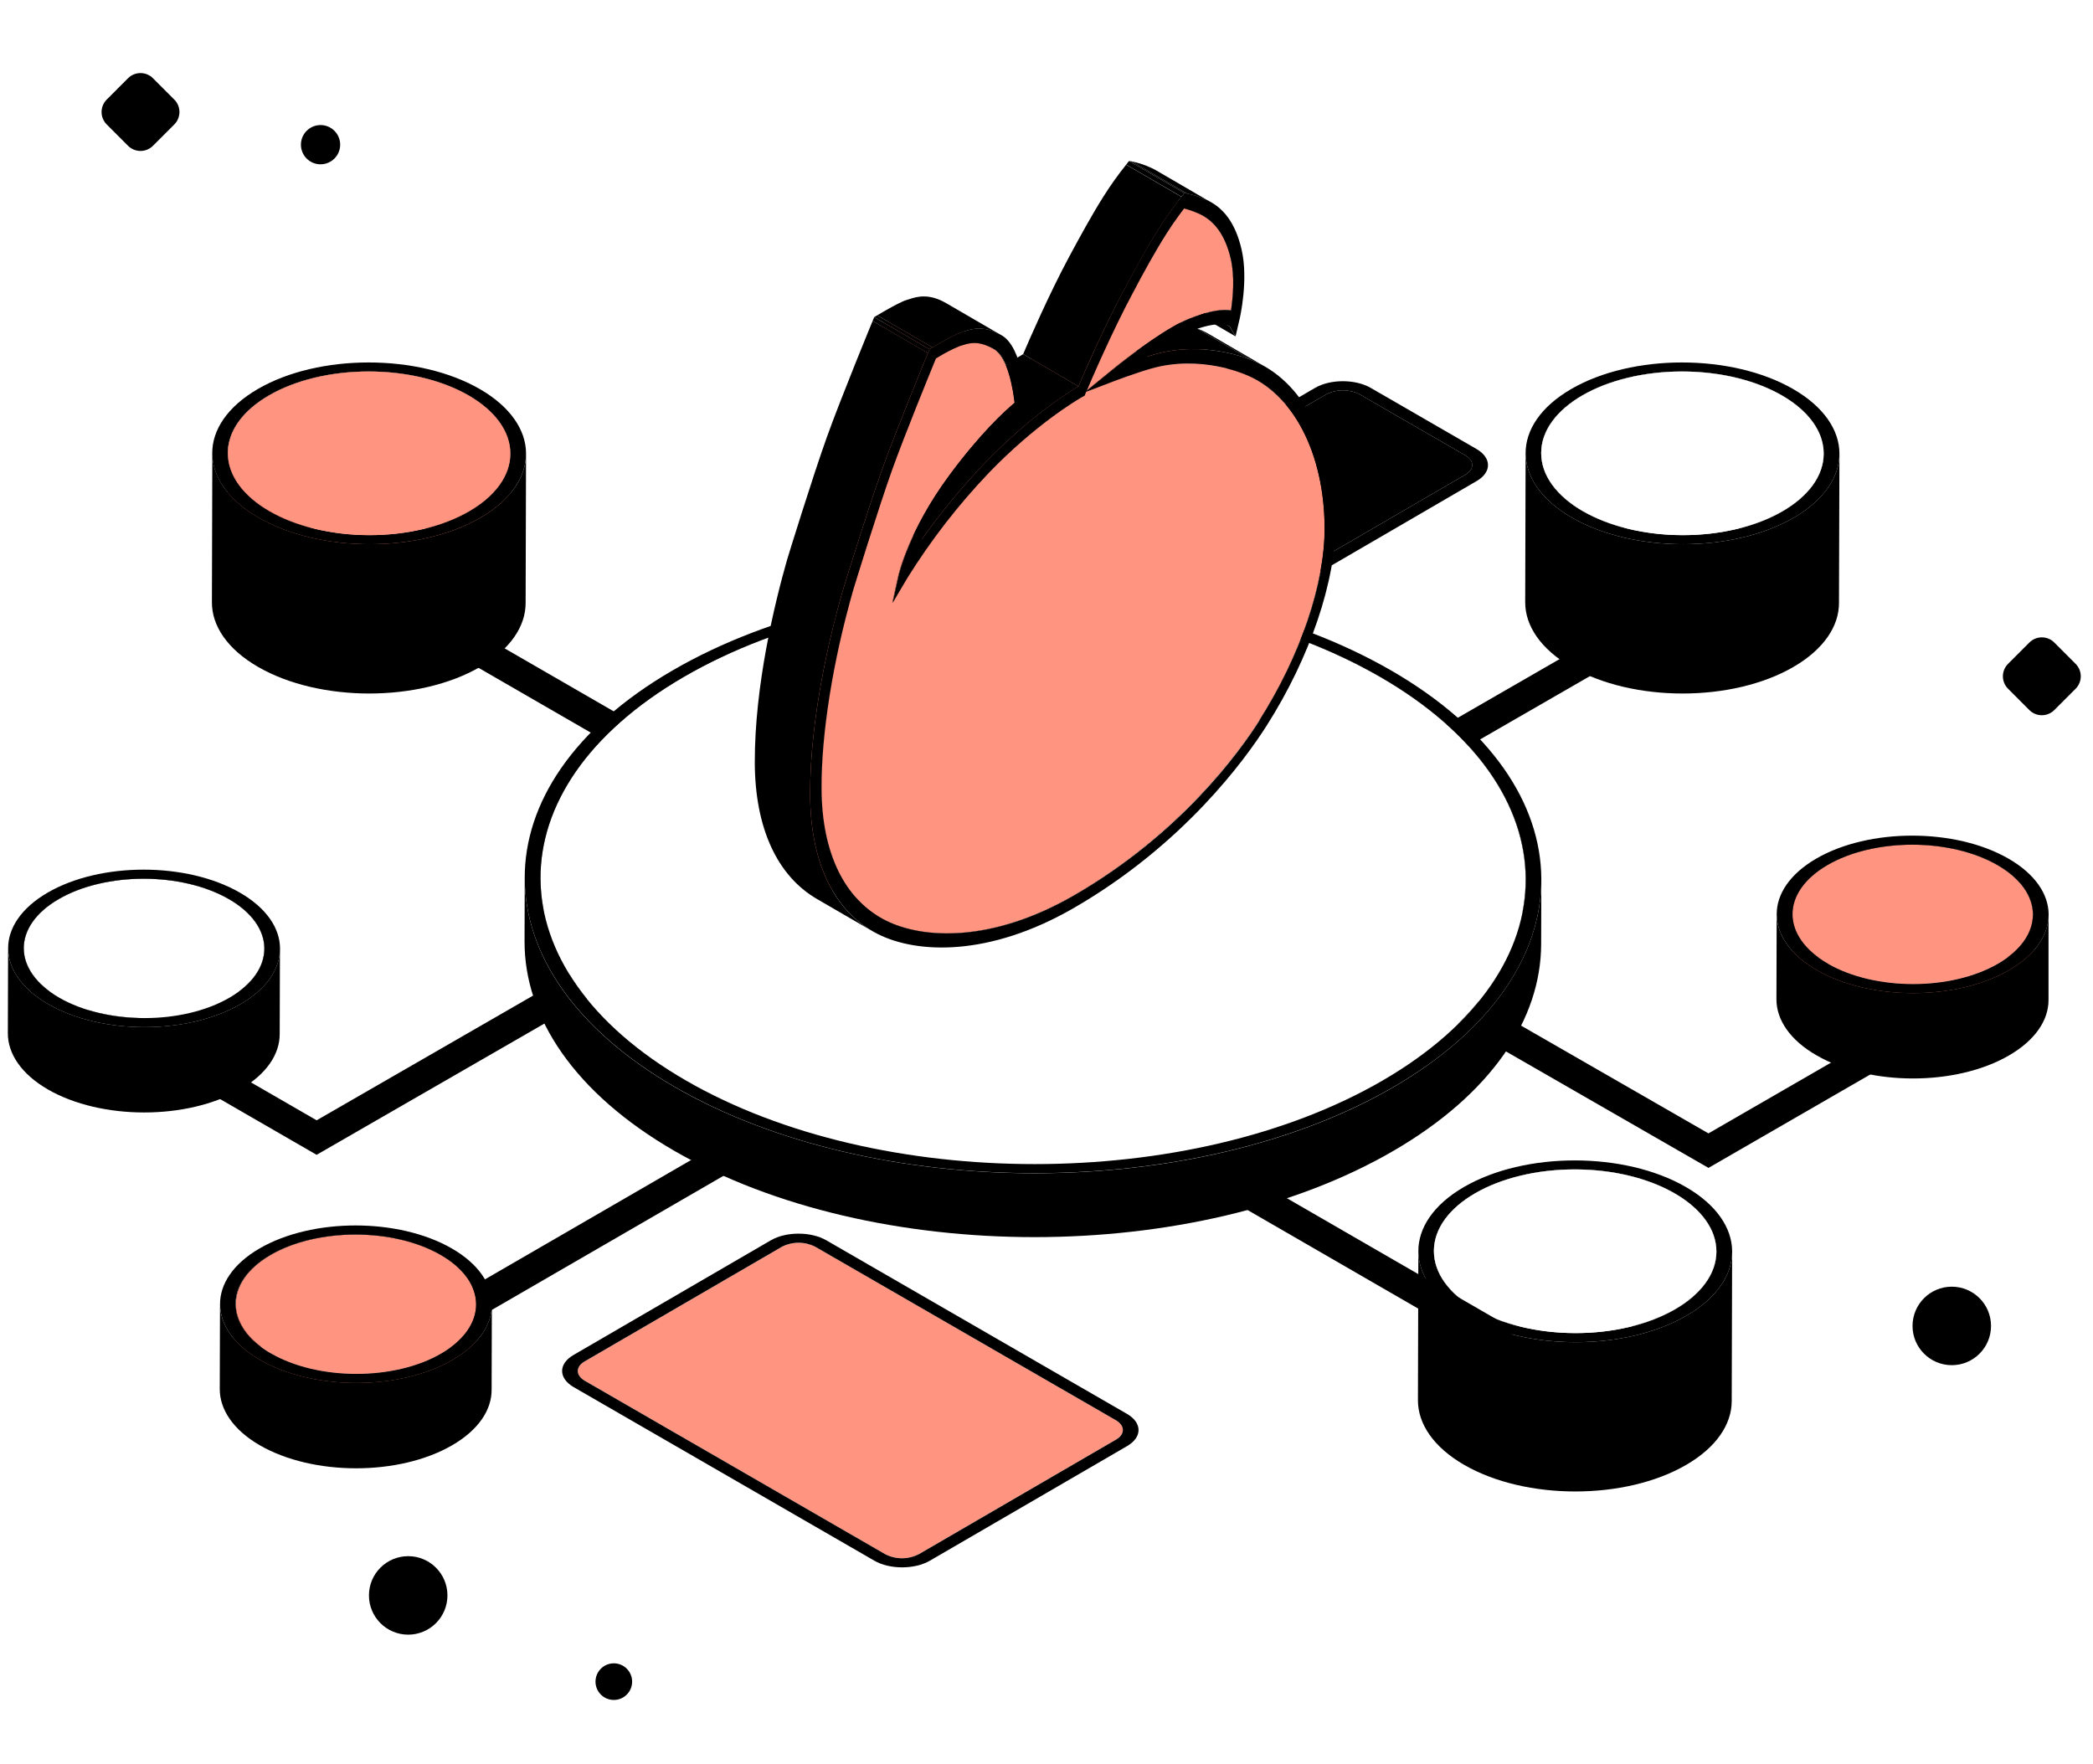 <svg width="140" height="118" viewBox="0 0 140 118" fill="none" xmlns="http://www.w3.org/2000/svg">
<g filter="url(#filter0_d)">
<path d="M98.758 26.03C99.785 26.623 99.791 27.588 98.77 28.179L88.62 34.082C87.6 34.675 85.936 34.675 84.909 34.082L77.832 29.996C76.804 29.402 76.801 28.438 77.821 27.845L87.971 21.942C88.991 21.351 90.654 21.351 91.681 21.942L98.758 26.03ZM87.87 33.653L98.02 27.75C98.63 27.401 98.629 26.816 98.02 26.461L90.943 22.375C90.597 22.199 90.216 22.108 89.829 22.108C89.442 22.108 89.06 22.199 88.715 22.375L78.565 28.277C77.952 28.627 77.956 29.212 78.565 29.567L85.642 33.653C85.987 33.828 86.369 33.92 86.756 33.92C87.143 33.92 87.524 33.828 87.87 33.653Z" fill="black"/>
<path d="M98.019 26.461C98.635 26.811 98.637 27.395 98.019 27.75L87.869 33.653C87.524 33.828 87.142 33.92 86.755 33.92C86.368 33.92 85.986 33.828 85.641 33.653L78.564 29.567C77.948 29.217 77.945 28.633 78.564 28.277L88.714 22.375C89.059 22.199 89.441 22.108 89.828 22.108C90.215 22.108 90.597 22.199 90.942 22.375L98.019 26.461Z" fill="black"/>
<path d="M106.788 39.817L89.181 49.967" stroke="black" stroke-width="2" stroke-miterlimit="10"/>
<path d="M46.904 48.115L31.15 39.02" stroke="black" stroke-width="2" stroke-miterlimit="10"/>
<path d="M49.004 73.14L29.054 84.69" stroke="black" stroke-width="2" stroke-miterlimit="10"/>
<path d="M6.024 63.34L21.179 72.09L43.367 59.305" stroke="black" stroke-width="2" stroke-miterlimit="10"/>
<path d="M129.434 64.215L114.279 72.965L95.624 62.238" stroke="black" stroke-width="2" stroke-miterlimit="10"/>
<path d="M102.05 54.776L102.037 59.056C102.009 54.17 98.765 49.288 92.311 45.56C85.857 41.833 77.415 39.971 68.98 39.971C60.545 39.971 52.127 41.84 45.714 45.56C39.3 49.281 36.111 54.17 36.138 59.056L36.15 54.776C36.124 49.891 39.312 45.009 45.726 41.281C52.14 37.554 60.559 35.69 69.001 35.69C77.443 35.69 85.874 37.554 92.332 41.28C98.789 45.005 102.025 49.89 102.05 54.776Z" fill="black"/>
<path d="M102.037 59.056C102.058 62.719 100.271 66.38 96.672 69.556C96.672 68.131 96.676 66.704 96.684 65.276C100.282 62.103 102.069 58.44 102.049 54.776C102.046 56.06 102.035 57.765 102.037 59.056Z" fill="white"/>
<path d="M92.846 68.487L92.835 72.766L92.463 72.552L92.475 68.272L92.846 68.487Z" fill="white"/>
<path d="M96.672 69.554C95.373 70.688 93.966 71.692 92.472 72.552L92.484 68.272C93.982 67.413 95.391 66.409 96.693 65.274C96.683 66.702 96.676 68.129 96.672 69.554Z" fill="white"/>
<path d="M45.866 72.55C39.41 68.823 36.167 63.941 36.138 59.056L36.15 54.776C36.179 59.662 39.42 64.544 45.878 68.272C52.336 71.999 60.772 73.865 69.207 73.865C77.642 73.865 86.061 72.003 92.482 68.275L92.47 72.556C86.056 76.281 77.637 78.145 69.195 78.145C60.753 78.145 52.325 76.278 45.866 72.55Z" fill="white"/>
<path d="M92.323 41.28C98.777 45.007 102.021 49.89 102.049 54.776C102.077 59.662 98.889 64.544 92.475 68.265L92.846 68.48L92.475 68.265C86.061 71.992 77.642 73.854 69.2 73.854C60.758 73.854 52.333 71.999 45.878 68.265C39.422 64.53 36.179 59.655 36.149 54.769C36.12 49.883 39.312 45.002 45.725 41.275C52.139 37.547 60.558 35.685 69 35.683C77.442 35.681 85.865 37.554 92.323 41.28Z" fill="white"/>
<path d="M103.099 54.874L103.087 59.153C103.073 64.161 99.781 69.161 93.207 72.978C79.975 80.672 58.45 80.672 45.125 72.99C38.421 69.121 35.073 64.04 35.087 58.967L35.099 54.688C35.086 59.763 38.433 64.838 45.136 68.711C58.459 76.402 79.985 76.4 93.219 68.711C99.793 64.88 103.085 59.88 103.099 54.874Z" fill="black"/>
<path d="M93.061 40.851C106.384 48.551 106.452 61.011 93.219 68.701C79.985 76.39 58.458 76.4 45.136 68.701C31.813 61.001 31.746 48.542 44.975 40.851C58.203 33.16 79.742 33.16 93.061 40.851ZM69.207 73.865C77.642 73.865 86.061 72.003 92.482 68.275C98.903 64.548 102.082 59.665 102.056 54.779C102.03 49.893 98.784 45.011 92.33 41.283C85.876 37.556 77.434 35.694 68.999 35.694C60.564 35.694 52.146 37.557 45.732 41.285C39.319 45.013 36.13 49.895 36.156 54.779C36.183 59.663 39.429 64.548 45.885 68.275C52.34 72.003 60.772 73.865 69.207 73.865Z" fill="black"/>
<path d="M80.418 19.296L84.118 21.447C86.858 23.04 88.589 26.781 88.601 31.312C88.612 35.048 86.983 39.855 84.242 44.171L80.541 42.015C83.281 37.699 84.916 32.892 84.902 29.156C84.89 24.632 83.159 20.889 80.418 19.296Z" fill="black"/>
<path d="M79.534 18.873C79.837 18.99 80.129 19.131 80.409 19.295L84.111 21.445C83.83 21.282 83.538 21.141 83.236 21.024L79.534 18.873Z" fill="#FF9480"/>
<path d="M80.943 18.39L84.642 20.541C84.348 20.368 84.039 20.22 83.72 20.098L80.021 17.944C80.339 18.068 80.648 18.217 80.943 18.39V18.39Z" fill="black"/>
<path d="M79.477 18.848L79.534 18.873L83.236 21.023L83.178 20.999L79.477 18.848Z" fill="#FF9480"/>
<path d="M82.648 18.502L78.948 16.351L78.544 15.682L82.245 17.833L82.648 18.502Z" fill="black"/>
<path d="M78.498 15.651L82.198 17.802C82.215 17.811 82.23 17.821 82.245 17.833L78.544 15.684C78.531 15.671 78.515 15.66 78.498 15.651Z" fill="black"/>
<path d="M58.87 57.373L55.171 55.222C55.286 55.29 55.403 55.353 55.521 55.414C58.023 56.673 62.643 56.895 68.108 53.74C75.212 49.638 79.167 44.178 80.533 42.015L84.235 44.166C82.863 46.322 78.908 51.783 71.81 55.891C66.344 59.041 61.724 58.824 59.222 57.565C59.105 57.504 58.986 57.439 58.87 57.373Z" fill="black"/>
<path d="M79.476 18.848C79.531 18.875 79.597 18.918 79.651 18.948L80.211 19.273L80.941 19.697L83.181 20.999C82.751 20.824 80.001 19.799 77.025 20.649C76.445 20.814 75.752 21.05 75.238 21.235L71.533 19.09C72.049 18.915 72.742 18.668 73.32 18.503C76.3 17.648 79.048 18.673 79.476 18.848Z" fill="#FF9480"/>
<path d="M76.68 19.869L72.975 17.718C73.15 17.662 73.325 17.608 73.5 17.562C76.9 16.593 79.893 17.887 80.019 17.944L83.718 20.094C83.592 20.038 80.6 18.741 77.2 19.711C77.033 19.758 76.858 19.812 76.68 19.869Z" fill="black"/>
<path d="M71.533 19.09L75.235 21.241C74.801 21.395 74.491 21.512 74.486 21.515L70.784 19.364C70.784 19.364 71.099 19.237 71.533 19.09Z" fill="#FF9480"/>
<path d="M76.795 8.299L80.5 10.45C81.399 10.975 81.998 11.904 82.322 13.287C82.605 14.482 82.47 15.912 82.343 16.76L78.638 14.61C78.766 13.761 78.9 12.335 78.619 11.136C78.293 9.753 77.7 8.822 76.795 8.299Z" fill="black"/>
<path d="M74.47 20.674L70.77 18.523C70.877 18.435 72.979 16.731 74.727 15.723C75.069 15.521 75.424 15.343 75.79 15.187C77.302 14.58 78.162 14.526 78.638 14.611L82.34 16.762C81.864 16.677 81.003 16.729 79.491 17.338C79.124 17.489 78.769 17.665 78.427 17.865C76.678 18.88 74.579 20.586 74.47 20.674Z" fill="black"/>
<path d="M72.545 22.464L68.846 20.315L68.954 20.054L72.653 22.205L72.545 22.464Z" fill="#FF9480"/>
<path d="M72.653 22.205L68.954 20.054L70.784 19.358L74.486 21.508L72.653 22.205Z" fill="#FF9480"/>
<path d="M72.687 22.128L68.986 19.979L70.771 18.523L74.47 20.674L72.687 22.128Z" fill="black"/>
<path d="M72.308 22.595L68.609 20.446L68.845 20.315L72.545 22.464L72.308 22.595Z" fill="#FF9480"/>
<path d="M76.442 8.121C76.562 8.172 76.679 8.231 76.792 8.296L80.501 10.45C80.388 10.384 80.271 10.326 80.15 10.275C79.844 10.14 79.528 10.031 79.204 9.948L75.496 7.793C75.819 7.877 76.136 7.986 76.442 8.121V8.121Z" fill="#FF9480"/>
<path d="M68.986 19.979C69.206 19.454 70.641 16.092 72.067 13.435L75.776 15.59C74.348 18.248 72.913 21.611 72.694 22.133L68.986 19.979Z" fill="#FF9480"/>
<path d="M72.067 13.435L75.775 15.59L72.067 13.435Z" fill="#FF9480"/>
<path d="M74.307 9.498C74.801 8.721 75.251 8.112 75.496 7.793L79.197 9.944C78.952 10.263 78.497 10.872 78.007 11.649C77.293 12.776 76.475 14.27 75.775 15.59L72.069 13.43C72.774 12.12 73.592 10.625 74.307 9.498Z" fill="#FF9480"/>
<path d="M78.427 17.865C76.677 18.873 74.576 20.579 74.47 20.665L72.686 22.119C72.905 21.594 74.342 18.23 75.77 15.572C76.47 14.261 77.293 12.772 78.007 11.64C78.5 10.863 78.951 10.254 79.197 9.936C79.523 10.021 79.842 10.134 80.15 10.271C81.248 10.746 81.96 11.731 82.326 13.287C82.609 14.482 82.474 15.912 82.347 16.761C81.871 16.675 81.008 16.727 79.498 17.336C79.129 17.487 78.771 17.664 78.427 17.865V17.865Z" fill="#FF9480"/>
<path d="M77.328 7.393L81.025 9.544C80.898 9.469 80.767 9.403 80.632 9.344C80.24 9.164 79.829 9.032 79.407 8.95L75.705 6.801C76.128 6.883 76.539 7.015 76.93 7.195C77.067 7.252 77.2 7.318 77.328 7.393V7.393Z" fill="black"/>
<path d="M79.219 8.922L75.519 6.771L75.705 6.799L79.406 8.95L79.219 8.922Z" fill="black"/>
<path d="M79.027 9.157L75.327 7.006L75.52 6.771L79.219 8.922L79.027 9.157Z" fill="black"/>
<path d="M72.139 21.839L68.438 19.688C68.825 18.78 70.151 15.716 71.514 13.178C72.234 11.838 73.072 10.308 73.817 9.134C74.281 8.4 74.785 7.692 75.328 7.015L79.027 9.166C78.488 9.843 77.987 10.55 77.525 11.283C76.78 12.459 75.951 13.989 75.222 15.329C73.85 17.865 72.524 20.931 72.139 21.839Z" fill="black"/>
<path d="M62.428 25.486C65.545 22.25 68.306 20.619 68.609 20.444L72.308 22.59C72.007 22.765 69.244 24.396 66.129 27.631C64.73 29.095 63.436 30.656 62.257 32.302L58.555 30.157C59.735 28.511 61.029 26.95 62.428 25.486V25.486Z" fill="#FF9480"/>
<path d="M58.556 30.157L62.257 32.307C61.27 33.678 60.708 34.617 60.698 34.635L56.998 32.484C57.009 32.467 57.576 31.527 58.556 30.157Z" fill="#FF9480"/>
<path d="M59.694 36.324L55.993 34.173L56.998 32.484L60.697 34.635L59.694 36.324Z" fill="#FF9480"/>
<path d="M61.626 32.127L57.925 29.977C59.205 28.166 60.616 26.453 62.148 24.851C65.1 21.785 67.69 20.126 68.436 19.688L72.137 21.839C71.391 22.284 68.799 23.939 65.847 27.002C64.316 28.604 62.905 30.317 61.626 32.127V32.127Z" fill="black"/>
<path d="M59.694 36.324L55.993 34.173L56.38 32.411L60.081 34.562L59.694 36.324Z" fill="black"/>
<path d="M60.081 34.562L56.38 32.411C56.408 32.286 57.08 29.319 59.822 25.616C61.88 22.838 63.485 21.365 64.173 20.793L67.872 22.94C67.184 23.514 65.58 24.987 63.523 27.765C60.781 31.469 60.107 34.437 60.081 34.562Z" fill="black"/>
<path d="M52.5 36.604L56.2 38.753C55.372 42.38 54.917 45.895 54.925 48.728C54.936 52.854 56.325 55.903 58.868 57.374L55.167 55.224C52.633 53.754 51.236 50.703 51.224 46.577C51.224 43.744 51.679 40.23 52.5 36.604Z" fill="#FF9480"/>
<path d="M62.76 17.184L66.46 19.335L66.497 19.356C67.431 19.912 67.772 22.077 67.872 22.942L64.173 20.793C64.071 19.918 63.73 17.763 62.795 17.205L62.76 17.184Z" fill="black"/>
<path d="M62.173 16.911C62.377 16.983 62.573 17.074 62.759 17.184L66.458 19.335C66.273 19.224 66.076 19.132 65.872 19.062L62.173 16.911Z" fill="#FF9480"/>
<path d="M62.173 16.911L62.232 16.946L62.3 16.99L62.398 17.047L62.432 17.067L62.685 17.214L65.877 19.069C65.511 18.935 65.114 18.908 64.733 18.992L61.028 16.836C61.409 16.751 61.806 16.777 62.173 16.911Z" fill="#FF9480"/>
<path d="M60.657 16.941C60.779 16.899 60.903 16.864 61.028 16.836L64.728 18.985C64.588 19.016 64.465 19.056 64.357 19.091C64.287 19.114 64.222 19.135 64.164 19.151L64.136 19.16L60.437 17.009H60.465C60.522 16.99 60.585 16.963 60.657 16.941Z" fill="#FF9480"/>
<path d="M57.306 21.76L61.007 23.911C60.511 25.16 60.013 26.448 59.668 27.411C58.742 29.996 57.102 35.297 57.043 35.524C56.735 36.6 56.459 37.684 56.214 38.755L52.5 36.604C52.745 35.531 53.025 34.45 53.328 33.371C53.394 33.144 55.036 27.845 55.962 25.26C56.313 24.299 56.812 23.01 57.306 21.76Z" fill="#FF9480"/>
<path d="M57.306 21.76C57.979 20.061 58.642 18.435 58.896 17.819L62.596 19.965C62.344 20.581 61.679 22.206 61.007 23.906L57.306 21.76Z" fill="#FF9480"/>
<path d="M60.436 17.009L64.136 19.16C63.669 19.362 63.216 19.596 62.781 19.86L62.596 19.966L58.896 17.819L59.08 17.712C59.516 17.447 59.969 17.212 60.436 17.009V17.009Z" fill="#FF9480"/>
<path d="M83.235 21.023C86.481 22.273 88.587 26.312 88.601 31.312C88.611 35.048 86.982 39.855 84.241 44.171C82.869 46.327 78.914 51.788 71.816 55.896C66.351 59.046 61.731 58.829 59.229 57.571C56.469 56.178 54.95 53.04 54.932 48.728C54.922 45.053 55.688 40.244 57.032 35.522C57.099 35.295 58.739 29.994 59.657 27.409C60.471 25.134 62.146 21.039 62.585 19.97L62.771 19.863C63.212 19.59 63.675 19.352 64.153 19.151C64.211 19.135 64.276 19.114 64.346 19.091C64.781 18.95 65.441 18.741 66.486 19.356C67.42 19.912 67.762 22.077 67.861 22.942C67.174 23.515 65.569 24.989 63.513 27.766C60.77 31.469 60.097 34.437 60.07 34.562L59.684 36.324L60.686 34.635C62.251 32.123 64.069 29.777 66.111 27.635C69.226 24.399 71.99 22.768 72.291 22.593L72.527 22.462L72.635 22.203L74.468 21.503C74.482 21.503 75.938 20.945 77.003 20.642C80.243 19.729 83.198 21.015 83.235 21.023Z" fill="#FF9480"/>
<path d="M63.289 16.277L66.988 18.428C65.809 17.741 64.999 18.006 64.512 18.164L64.355 18.213C64.033 18.3 63.305 18.706 62.809 18.988C62.61 19.104 62.451 19.198 62.379 19.242L58.678 17.091L59.11 16.837C59.598 16.556 60.335 16.15 60.653 16.062C60.702 16.05 60.755 16.032 60.813 16.013C61.299 15.856 62.108 15.59 63.289 16.277Z" fill="black"/>
<path d="M58.343 58.279L54.642 56.13C51.972 54.576 50.5 51.358 50.488 47.006C50.474 41.84 51.832 36.297 52.644 33.454C52.693 33.279 54.346 27.924 55.307 25.244C56.258 22.59 58.349 17.515 58.37 17.469L62.071 19.615C62.05 19.666 59.957 24.742 59.008 27.388C58.046 30.069 56.394 35.424 56.343 35.599C55.533 38.443 54.173 43.985 54.189 49.151C54.201 53.509 55.671 56.727 58.343 58.279Z" fill="black"/>
<path d="M62.071 19.62L58.369 17.471L58.476 17.212L62.176 19.363L62.071 19.62Z" fill="black"/>
<path d="M62.176 19.363L58.477 17.212L58.678 17.091L62.379 19.242L62.176 19.363Z" fill="black"/>
<path d="M83.721 20.094C87.121 21.403 89.333 25.64 89.347 30.881C89.359 34.862 87.632 39.969 84.73 44.531C83.297 46.787 79.169 52.495 71.815 56.741C66.133 60.02 61.315 59.788 58.717 58.477C55.81 57.014 54.202 53.701 54.189 49.151C54.174 43.985 55.533 38.443 56.344 35.599C56.394 35.424 58.046 30.069 59.009 27.388C59.957 24.742 62.05 19.666 62.071 19.615L62.176 19.358L62.379 19.237C62.451 19.193 62.61 19.099 62.81 18.983C63.298 18.701 64.035 18.295 64.355 18.208L64.513 18.159C65.004 18 65.825 17.73 67.027 18.444C68.389 19.254 68.641 22.662 68.651 22.805L68.678 23.199L68.328 23.451C68.31 23.463 66.485 24.8 63.942 28.232C63.038 29.445 62.263 30.748 61.629 32.122C62.908 30.312 64.319 28.598 65.851 26.996C68.804 23.93 71.395 22.271 72.141 21.834C72.526 20.925 73.854 17.861 75.216 15.324C75.937 13.983 76.773 12.454 77.519 11.278C77.983 10.542 78.487 9.832 79.029 9.151L79.221 8.917L79.409 8.945C79.831 9.027 80.243 9.159 80.634 9.339C81.859 9.864 82.641 10.952 83.043 12.664C83.523 14.695 82.942 17.233 82.917 17.34L82.648 18.495L82.251 17.833C82.198 17.788 81.617 17.349 79.386 18.248C79.059 18.385 78.742 18.545 78.437 18.726C77.87 19.051 77.254 19.464 76.687 19.869C76.862 19.812 77.037 19.758 77.212 19.711C80.602 18.74 83.595 20.038 83.721 20.094ZM84.246 44.171C86.986 39.855 88.621 35.048 88.605 31.312C88.591 26.312 86.486 22.273 83.239 21.023C83.203 21.006 80.247 19.729 77.025 20.647C75.959 20.95 74.503 21.501 74.489 21.508L72.657 22.208L72.549 22.467L72.34 22.583C72.011 22.773 69.248 24.404 66.133 27.64C64.091 29.782 62.273 32.128 60.708 34.64L59.705 36.329L60.092 34.567C60.118 34.443 60.792 31.474 63.534 27.771C65.591 24.994 67.195 23.521 67.883 22.947C67.783 22.082 67.442 19.918 66.508 19.361C65.458 18.74 64.803 18.955 64.367 19.097C64.297 19.119 64.233 19.14 64.175 19.156C63.696 19.358 63.234 19.596 62.792 19.869L62.607 19.975C62.168 21.044 60.493 25.146 59.679 27.415C58.753 29.999 57.114 35.3 57.054 35.528C55.707 40.252 54.94 45.063 54.954 48.733C54.966 53.045 56.491 56.183 59.247 57.569C61.749 58.827 66.369 59.049 71.835 55.894C78.936 51.794 82.891 46.332 84.26 44.169L84.246 44.171ZM75.776 15.59C74.348 18.248 72.911 21.615 72.692 22.137L74.475 20.682C74.584 20.595 76.684 18.889 78.432 17.882C78.772 17.677 79.126 17.496 79.491 17.34C81.003 16.731 81.864 16.678 82.34 16.764C82.468 15.915 82.602 14.489 82.319 13.29C81.953 11.74 81.241 10.746 80.151 10.271C79.844 10.137 79.528 10.028 79.204 9.944C78.959 10.263 78.504 10.872 78.014 11.649C77.293 12.776 76.476 14.27 75.776 15.59Z" fill="black"/>
<path d="M34.137 26.351L34.109 36.336C34.109 34.925 33.185 33.511 31.324 32.439C27.628 30.304 21.631 30.304 17.96 32.439C16.136 33.498 15.223 34.889 15.219 36.289L15.247 26.303C15.247 24.903 16.164 23.519 17.988 22.453C21.663 20.318 27.656 20.318 31.352 22.453C33.213 23.526 34.142 24.94 34.137 26.351Z" fill="black"/>
<path d="M18.004 40.179C16.144 39.106 15.225 37.692 15.225 36.282L15.253 26.296C15.253 27.707 16.179 29.119 18.037 30.194C18.029 33.524 18.018 36.853 18.004 40.179Z" fill="#FF9480"/>
<path d="M31.368 40.179C27.693 42.314 21.699 42.314 18.003 40.179C18.017 36.853 18.024 33.525 18.024 30.194C21.72 32.327 27.718 32.327 31.389 30.194C33.212 29.133 34.126 27.744 34.13 26.344L34.102 36.331C34.105 37.727 33.191 39.119 31.368 40.179Z" fill="#FF9480"/>
<path d="M35.187 26.352L35.159 36.34C35.159 37.887 34.14 39.432 32.114 40.61C28.033 42.981 21.371 42.981 17.263 40.61C15.197 39.416 14.164 37.846 14.175 36.278L14.203 26.293C14.203 27.868 15.23 29.431 17.297 30.624C21.404 32.995 28.066 32.995 32.147 30.624C34.168 29.446 35.183 27.901 35.187 26.352Z" fill="black"/>
<path d="M32.093 22.023C36.2 24.394 36.221 28.253 32.142 30.624C28.062 32.995 21.398 32.995 17.291 30.624C13.184 28.253 13.163 24.394 17.242 22.023C21.321 19.652 27.985 19.652 32.093 22.023ZM18.024 30.194C21.72 32.327 27.718 32.327 31.389 30.194C35.061 28.06 35.041 24.594 31.345 22.453C27.649 20.313 21.654 20.318 17.981 22.453C14.307 24.588 14.328 28.053 18.024 30.194Z" fill="black"/>
<path d="M34.141 26.348C34.149 23.325 29.925 20.863 24.706 20.848C19.487 20.833 15.249 23.272 15.241 26.296C15.232 29.319 19.457 31.781 24.676 31.796C29.895 31.811 34.133 29.372 34.141 26.348Z" fill="#FF9480"/>
<path d="M121.989 26.351L121.959 36.336C121.959 34.925 121.035 33.511 119.175 32.439C115.479 30.304 109.484 30.304 105.81 32.439C103.987 33.498 103.073 34.889 103.07 36.289L103.098 26.303C103.098 24.903 104.015 23.519 105.838 22.453C109.513 20.318 115.507 20.318 119.203 22.453C121.063 23.526 121.993 24.94 121.989 26.351Z" fill="black"/>
<path d="M105.854 40.179C103.995 39.106 103.075 37.692 103.075 36.282L103.103 26.296C103.103 27.707 104.029 29.119 105.887 30.194C105.879 33.524 105.868 36.853 105.854 40.179Z" fill="white"/>
<path d="M119.219 40.179C115.544 42.314 109.55 42.314 105.854 40.179C105.868 36.853 105.875 33.525 105.875 30.194C109.571 32.327 115.568 32.327 119.24 30.194C121.065 29.133 121.977 27.744 121.982 26.344L121.952 36.331C121.956 37.727 121.042 39.119 119.219 40.179Z" fill="white"/>
<path d="M123.039 26.352L123.009 36.34C123.009 37.887 121.991 39.432 119.964 40.61C115.883 42.981 109.221 42.981 105.114 40.61C103.047 39.416 102.015 37.846 102.02 36.278L102.048 26.293C102.048 27.868 103.075 29.431 105.142 30.624C109.249 32.995 115.911 32.995 119.992 30.624C122.019 29.446 123.034 27.901 123.039 26.352Z" fill="black"/>
<path d="M119.944 22.023C124.051 24.394 124.074 28.253 119.993 30.624C115.912 32.995 109.249 32.995 105.142 30.624C101.035 28.253 101.014 24.394 105.095 22.023C109.176 19.652 115.836 19.652 119.944 22.023ZM105.875 30.194C109.571 32.327 115.569 32.327 119.24 30.194C122.912 28.06 122.892 24.594 119.196 22.453C115.5 20.313 109.505 20.318 105.832 22.453C102.158 24.588 102.179 28.053 105.875 30.194Z" fill="black"/>
<path d="M121.989 26.349C121.997 23.326 117.773 20.863 112.554 20.848C107.335 20.834 103.097 23.273 103.089 26.296C103.081 29.319 107.305 31.782 112.524 31.796C117.743 31.811 121.98 29.372 121.989 26.349Z" fill="white"/>
<path d="M114.814 79.725L114.784 89.711C114.784 88.3 113.86 86.886 112 85.814C108.304 83.679 102.307 83.679 98.635 85.814C96.812 86.873 95.898 88.264 95.895 89.664L95.923 79.678C95.923 78.278 96.84 76.894 98.663 75.828C102.338 73.695 108.332 73.695 112.028 75.828C113.888 76.901 114.818 78.315 114.814 79.725Z" fill="black"/>
<path d="M114.784 89.711C114.784 90.752 114.27 91.793 113.248 92.697C113.256 89.368 113.265 86.04 113.276 82.711C114.298 81.808 114.811 80.767 114.814 79.724C114.8 82.72 114.8 86.715 114.784 89.711Z" fill="white"/>
<path d="M98.679 93.554C96.819 92.481 95.89 91.067 95.895 89.657L95.923 79.671C95.923 81.082 96.847 82.494 98.707 83.569C102.405 85.704 108.399 85.702 112.072 83.569C112.5 83.322 112.903 83.035 113.276 82.711C113.268 86.04 113.258 89.368 113.248 92.697C112.875 93.021 112.472 93.308 112.044 93.554C108.371 95.687 102.375 95.689 98.679 93.554Z" fill="white"/>
<path d="M115.862 79.727L115.834 89.713C115.834 91.262 114.816 92.807 112.789 93.984C108.708 96.356 102.046 96.356 97.939 93.984C95.872 92.791 94.84 91.221 94.845 89.655L94.873 79.67C94.873 81.236 95.9 82.806 97.967 83.999C102.074 86.37 108.736 86.37 112.817 83.999C114.844 82.821 115.859 81.276 115.862 79.727Z" fill="black"/>
<path d="M112.769 75.398C116.876 77.769 116.897 81.628 112.818 83.999C108.738 86.37 102.074 86.37 97.967 83.999C93.86 81.628 93.839 77.769 97.92 75.398C102.001 73.026 108.661 73.025 112.769 75.398ZM98.7 83.569C102.398 85.704 108.394 85.702 112.065 83.569C115.737 81.435 115.719 77.969 112.021 75.826C108.324 73.684 102.33 73.693 98.657 75.826C94.983 77.96 95.004 81.435 98.7 83.569Z" fill="black"/>
<path d="M114.812 79.72C114.821 76.697 110.597 74.235 105.377 74.22C100.158 74.205 95.921 76.644 95.912 79.668C95.904 82.691 100.128 85.153 105.347 85.168C110.566 85.183 114.804 82.744 114.812 79.72Z" fill="white"/>
<path d="M17.684 59.461L17.675 65.167C17.675 63.965 16.887 62.763 15.302 61.842C12.152 60.024 7.047 60.022 3.927 61.842C2.356 62.749 1.575 63.934 1.575 65.115L1.591 59.41C1.591 58.223 2.373 57.038 3.927 56.136C7.056 54.317 12.162 54.317 15.312 56.136C16.895 57.065 17.686 58.26 17.684 59.461Z" fill="black"/>
<path d="M17.675 65.167C17.675 65.465 17.627 65.76 17.533 66.042L17.549 60.336C17.642 60.053 17.691 59.758 17.692 59.461L17.675 65.167Z" fill="white"/>
<path d="M3.946 68.44C2.362 67.526 1.575 66.322 1.575 65.115L1.591 59.41C1.591 60.61 2.38 61.814 3.966 62.735C7.115 64.553 12.22 64.553 15.349 62.735C16.522 62.054 17.253 61.211 17.542 60.328L17.526 66.035C17.238 66.91 16.506 67.759 15.334 68.442C12.203 70.26 7.096 70.26 3.946 68.44Z" fill="white"/>
<path d="M15.31 56.141C18.46 57.959 18.476 60.916 15.347 62.735C12.218 64.553 7.112 64.553 3.963 62.735C0.815 60.916 0.796 57.959 3.925 56.141C7.054 54.322 12.16 54.322 15.31 56.141Z" fill="white"/>
<path d="M18.725 59.464L18.709 65.169C18.709 66.511 17.834 67.85 16.069 68.87C12.532 70.927 6.76 70.925 3.201 68.87C1.416 67.836 0.525 66.476 0.525 65.115L0.541 59.41C0.541 60.768 1.431 62.129 3.223 63.163C6.783 65.218 12.555 65.218 16.091 63.163C17.85 62.14 18.725 60.804 18.725 59.464Z" fill="black"/>
<path d="M16.051 55.71C19.609 57.765 19.628 61.109 16.091 63.165C12.555 65.222 6.783 65.22 3.224 63.165C-0.336 61.111 -0.35 57.765 3.182 55.71C6.713 53.656 12.492 53.656 16.051 55.71ZM3.964 62.735C7.114 64.553 12.219 64.553 15.348 62.735C18.477 60.916 18.459 57.959 15.311 56.141C12.163 54.323 7.054 54.323 3.925 56.141C0.796 57.959 0.814 60.915 3.964 62.735Z" fill="black"/>
<path d="M135.984 57.185L135.975 62.892C135.975 61.69 135.187 60.486 133.604 59.567C130.454 57.747 125.347 57.749 122.218 59.567C120.656 60.475 119.875 61.66 119.875 62.84L119.891 57.133C119.891 55.947 120.673 54.762 122.227 53.859C125.354 52.041 130.452 52.041 133.602 53.859C135.194 54.79 135.985 55.983 135.984 57.185Z" fill="black"/>
<path d="M119.875 62.87V62.84L119.891 57.133V57.156L119.875 62.87Z" fill="#FF9480"/>
<path d="M122.248 66.165C120.673 65.255 119.882 64.065 119.875 62.868L119.891 57.161C119.891 58.355 120.689 59.548 122.264 60.458C125.414 62.276 130.52 62.276 133.648 60.458C135.202 59.555 135.98 58.37 135.984 57.184L135.975 62.892C135.975 64.079 135.194 65.263 133.64 66.166C130.503 67.983 125.396 67.983 122.248 66.165Z" fill="#FF9480"/>
<path d="M135.982 57.182C135.989 54.607 132.391 52.51 127.945 52.498C123.499 52.485 119.89 54.562 119.882 57.137C119.875 59.712 123.473 61.809 127.919 61.821C132.365 61.834 135.975 59.757 135.982 57.182Z" fill="#FF9480"/>
<path d="M137.025 57.187V62.894C137.025 64.235 136.141 65.575 134.384 66.595C130.847 68.652 125.076 68.652 121.516 66.595C119.716 65.563 118.825 64.201 118.825 62.84L118.841 57.133C118.841 58.491 119.731 59.853 121.523 60.887C125.083 62.941 130.854 62.941 134.391 60.887C136.15 59.865 137.025 58.53 137.025 57.187Z" fill="black"/>
<path d="M134.351 53.435C137.911 55.49 137.928 58.834 134.391 60.889C130.855 62.943 125.083 62.945 121.524 60.889C117.964 58.832 117.95 55.49 121.482 53.435C125.013 51.381 130.792 51.381 134.351 53.435ZM122.264 60.46C125.414 62.278 130.52 62.278 133.648 60.46C136.775 58.642 136.759 55.684 133.611 53.866C130.463 52.047 125.354 52.047 122.236 53.866C119.117 55.684 119.123 58.642 122.273 60.46" fill="black"/>
<path d="M31.859 83.262L31.841 88.967C31.841 87.765 31.054 86.563 29.47 85.642C26.32 83.824 21.212 83.824 18.084 85.642C16.53 86.55 15.75 87.733 15.75 88.915L15.766 83.21C15.766 82.023 16.546 80.838 18.1 79.936C21.229 78.117 26.336 78.117 29.486 79.936C31.07 80.865 31.862 82.06 31.859 83.262Z" fill="black"/>
<path d="M31.85 88.967C31.839 89.59 31.637 90.195 31.272 90.7L31.288 84.993C31.654 84.489 31.857 83.885 31.867 83.262L31.85 88.967Z" fill="#FF9480"/>
<path d="M16.349 90.7C15.966 90.183 15.757 89.558 15.75 88.915L15.766 83.208C15.774 83.849 15.983 84.471 16.364 84.986L16.349 90.7Z" fill="#FF9480"/>
<path d="M30.653 91.401L30.669 85.695C30.896 85.484 31.101 85.249 31.279 84.995L31.264 90.701C31.085 90.955 30.88 91.19 30.653 91.401V91.401Z" fill="#FF9480"/>
<path d="M30.653 91.401C30.613 91.438 30.575 91.475 30.532 91.51C30.532 89.607 30.538 87.706 30.55 85.805L30.669 85.695L30.653 91.401Z" fill="#FF9480"/>
<path d="M18.123 92.24C17.427 91.86 16.822 91.334 16.349 90.698L16.364 84.991C16.837 85.628 17.443 86.154 18.139 86.533C21.289 88.351 26.395 88.351 29.514 86.533C29.879 86.323 30.223 86.079 30.541 85.803C30.541 86.753 30.541 87.704 30.541 88.656C30.541 89.608 30.538 90.559 30.532 91.508C30.215 91.785 29.872 92.03 29.507 92.24C26.378 94.06 21.271 94.06 18.123 92.24Z" fill="#FF9480"/>
<path d="M29.485 79.941C32.636 81.759 32.651 84.718 29.522 86.535C26.393 88.351 21.287 88.353 18.147 86.535C15.008 84.716 14.982 81.759 18.109 79.941C21.236 78.123 26.335 78.123 29.485 79.941Z" fill="#FF9480"/>
<path d="M32.9 83.264L32.884 88.969C32.884 90.311 32.009 91.65 30.244 92.672C26.707 94.727 20.933 94.727 17.376 92.672C15.591 91.638 14.7 90.276 14.7 88.915L14.716 83.208C14.716 84.568 15.607 85.927 17.398 86.962C20.956 89.016 26.73 89.016 30.266 86.962C32.025 85.94 32.9 84.605 32.9 83.264Z" fill="black"/>
<path d="M30.226 79.51C33.786 81.567 33.803 84.909 30.266 86.965C26.73 89.022 20.956 89.02 17.399 86.965C13.841 84.911 13.825 81.565 17.357 79.51C20.888 77.456 26.667 77.456 30.226 79.51ZM18.139 86.535C21.289 88.353 26.395 88.353 29.514 86.535C32.632 84.716 32.625 81.759 29.477 79.941C26.329 78.123 21.221 78.123 18.092 79.941C14.963 81.759 14.98 84.716 18.13 86.535" fill="black"/>
<path d="M100.786 85.798L81.904 74.89" stroke="black" stroke-width="2" stroke-miterlimit="10"/>
<path d="M74.644 91.004C75.259 91.354 75.262 91.939 74.644 92.294L61.446 99.964C61.101 100.14 60.72 100.232 60.333 100.232C59.946 100.232 59.565 100.14 59.22 99.964L39.114 88.353C38.498 88.003 38.496 87.418 39.114 87.063L52.311 79.393C52.656 79.217 53.038 79.125 53.425 79.125C53.812 79.125 54.194 79.217 54.539 79.393L74.644 91.004Z" fill="#FF9480"/>
<path d="M75.385 90.574C76.41 91.167 76.415 92.131 75.395 92.725L62.199 100.393C61.178 100.986 59.512 100.988 58.485 100.393L38.374 88.784C37.347 88.19 37.342 87.224 38.362 86.633L51.56 78.963C52.579 78.369 54.246 78.369 55.272 78.963L75.385 90.574ZM61.453 99.964L74.651 92.294C75.262 91.944 75.259 91.359 74.651 91.004L54.532 79.393C54.187 79.217 53.805 79.125 53.418 79.125C53.031 79.125 52.649 79.217 52.304 79.393L39.107 87.063C38.496 87.413 38.498 87.996 39.107 88.353L59.22 99.964C59.565 100.14 59.946 100.232 60.333 100.232C60.72 100.232 61.101 100.14 61.446 99.964" fill="black"/>
<path d="M130.554 87.315C132.004 87.315 133.179 86.14 133.179 84.69C133.179 83.241 132.004 82.065 130.554 82.065C129.104 82.065 127.929 83.241 127.929 84.69C127.929 86.14 129.104 87.315 130.554 87.315Z" fill="black"/>
<path d="M138.837 40.404L137.41 38.977C136.95 38.517 136.204 38.517 135.744 38.977L134.318 40.404C133.858 40.864 133.858 41.609 134.318 42.069L135.744 43.496C136.204 43.956 136.95 43.956 137.41 43.496L138.837 42.069C139.297 41.609 139.297 40.864 138.837 40.404Z" fill="black"/>
<path d="M27.304 105.34C28.754 105.34 29.929 104.165 29.929 102.715C29.929 101.265 28.754 100.09 27.304 100.09C25.854 100.09 24.679 101.265 24.679 102.715C24.679 104.165 25.854 105.34 27.304 105.34Z" fill="black"/>
<path d="M41.058 109.708C41.735 109.708 42.283 109.16 42.283 108.483C42.283 107.807 41.735 107.258 41.058 107.258C40.382 107.258 39.833 107.807 39.833 108.483C39.833 109.16 40.382 109.708 41.058 109.708Z" fill="black"/>
<path d="M11.658 2.66L10.231 1.233C9.771 0.773 9.025 0.773 8.565 1.233L7.139 2.66C6.679 3.12 6.679 3.865 7.139 4.325L8.565 5.752C9.025 6.212 9.771 6.212 10.231 5.752L11.658 4.325C12.118 3.865 12.118 3.12 11.658 2.66Z" fill="black"/>
<path d="M21.441 6.99C22.166 6.99 22.754 6.403 22.754 5.678C22.754 4.953 22.166 4.365 21.441 4.365C20.716 4.365 20.129 4.953 20.129 5.678C20.129 6.403 20.716 6.99 21.441 6.99Z" fill="black"/>
</g>
<defs>
<filter id="filter0_d" x="-3.475" y="0.888" width="146.657" height="116.82" filterUnits="userSpaceOnUse" color-interpolation-filters="sRGB">
<feFlood flood-opacity="0" result="BackgroundImageFix"/>
<feColorMatrix in="SourceAlpha" type="matrix" values="0 0 0 0 0 0 0 0 0 0 0 0 0 0 0 0 0 0 127 0"/>
<feOffset dy="4"/>
<feGaussianBlur stdDeviation="2"/>
<feColorMatrix type="matrix" values="0 0 0 0 0 0 0 0 0 0 0 0 0 0 0 0 0 0 0.25 0"/>
<feBlend mode="normal" in2="BackgroundImageFix" result="effect1_dropShadow"/>
<feBlend mode="normal" in="SourceGraphic" in2="effect1_dropShadow" result="shape"/>
</filter>
</defs>
</svg>
